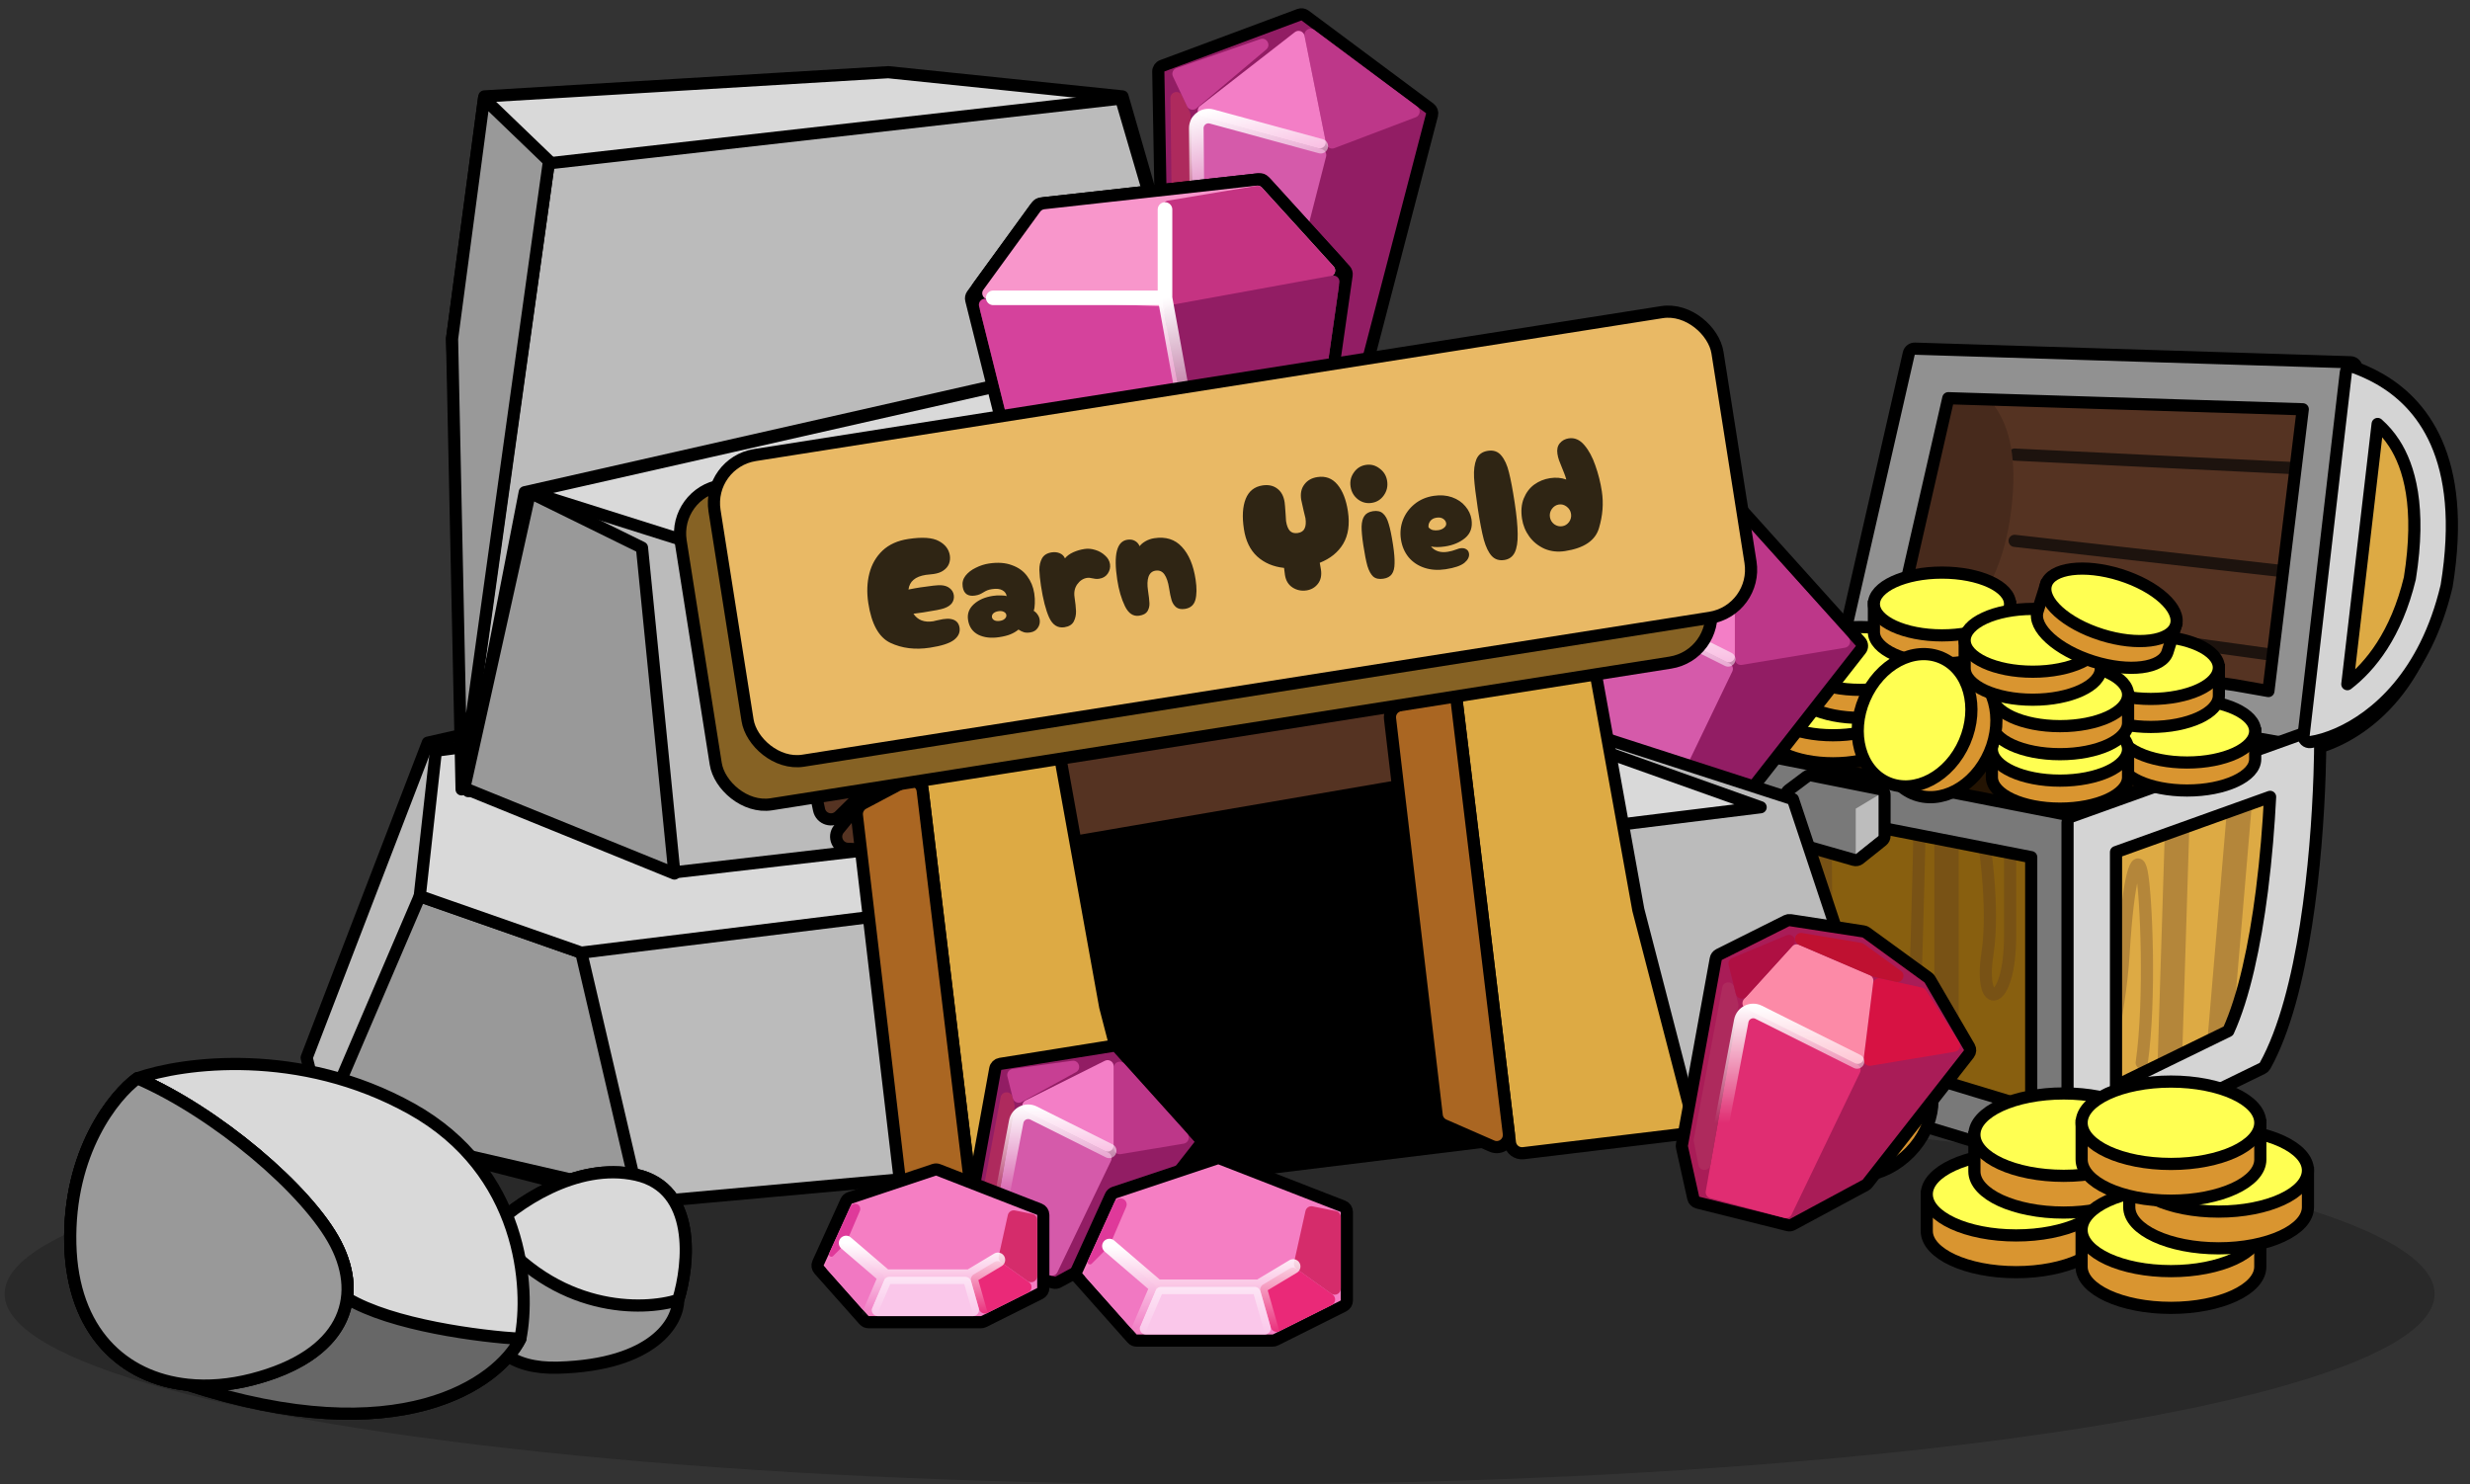 <svg width="203" height="122" viewBox="0 0 203 122" fill="none" xmlns="http://www.w3.org/2000/svg">
  <rect x="0" y="0" width="203" height="122" fill="#333333" stroke="none"/>
  <ellipse cx="99.856" cy="15.653" rx="99.856" ry="15.653" transform="matrix(-1 0 0 1 200.09 90.688)" fill="black" fill-opacity="0.2"/>
  <path d="M137.969 84.735C136.477 83.541 135.358 67.824 134.985 60.114L169.678 67.202V94.061C159.73 91.45 139.461 85.929 137.969 84.735Z" stroke="black"/>
  <path d="M134.551 61.422C134.764 65.448 135.141 71.01 135.642 75.71C135.893 78.059 136.175 80.203 136.486 81.836C136.64 82.651 136.805 83.352 136.98 83.892C137.067 84.161 137.161 84.403 137.263 84.602C137.36 84.793 137.486 84.989 137.657 85.126C137.797 85.238 138.002 85.346 138.224 85.449C138.457 85.557 138.748 85.677 139.089 85.806C139.77 86.066 140.668 86.374 141.731 86.718C143.857 87.405 146.66 88.241 149.736 89.124C155.89 90.892 163.151 92.856 168.302 94.216C169.257 94.468 170.178 93.744 170.178 92.765V68.018C170.178 67.306 169.676 66.692 168.978 66.549L136.346 59.882C135.391 59.687 134.498 60.439 134.551 61.422Z" fill="#885F0F" stroke="black" stroke-linejoin="round"/>
  <path opacity="0.3" d="M139.834 62.727C139.959 68.323 140.506 80.783 141.7 85.856" stroke="#553322" stroke-linecap="round"/>
  <path opacity="0.3" d="M149.534 64.219C149.534 67.576 149.534 86.601 150.28 88.467" stroke="#553322" stroke-width="2" stroke-linecap="round"/>
  <path opacity="0.3" d="M153.264 77.274C153.264 78.927 153.264 88.294 154.01 89.213" stroke="#553322" stroke-linecap="round"/>
  <path opacity="0.3" d="M157.74 68.694C157.74 70.347 157.367 82.871 157.367 82.871" stroke="#553322" stroke-linecap="round"/>
  <path opacity="0.3" d="M137.224 63.474C137.224 65.127 138.716 79.888 138.716 79.888" stroke="#553322" stroke-linecap="round"/>
  <path opacity="0.3" d="M141.699 69.068C141.699 70.721 142.818 83.245 142.818 83.245" stroke="#553322" stroke-linecap="round"/>
  <path opacity="0.3" d="M159.979 66.085C159.979 66.458 159.979 90.706 159.979 90.706" stroke="#553322" stroke-width="2" stroke-linecap="round"/>
  <path d="M157.41 31.923C156.429 36.783 153.525 48.582 152.313 53.466C152.025 54.625 152.81 55.776 153.994 55.932L186.36 60.226C187.45 60.37 188.453 59.608 188.604 58.519L192.127 33.22C192.291 32.043 191.398 30.983 190.211 30.945L159.805 29.964C158.676 29.928 157.634 30.816 157.41 31.923Z" fill="#553322" stroke="black"/>
  <path d="M165.575 37.36L188.704 38.48" stroke="#1D130E" stroke-linecap="round"/>
  <path d="M162.217 50.418L186.465 53.775" stroke="#1D130E" stroke-linecap="round"/>
  <path d="M165.575 44.45L188.703 47.062" stroke="#1D130E" stroke-linecap="round"/>
  <path d="M134.612 59.743L151.772 55.64L188.704 60.489L170.051 66.831L134.612 59.743Z" fill="#595959" stroke="black"/>
  <path d="M134.612 60.117L151.772 56.014L188.704 60.863L170.051 67.205L134.612 60.117Z" fill="#241403" stroke="black"/>
  <path d="M185.799 86.067C188.667 79.973 189.822 70.115 189.625 62.521C189.599 61.521 188.619 60.855 187.684 61.154L170.968 66.503C170.346 66.702 169.925 67.28 169.925 67.932V92.502C169.925 93.59 171.049 94.326 172.046 93.857C173.845 93.01 177.067 91.467 179.925 89.959C181.353 89.206 182.698 88.457 183.731 87.806C184.247 87.481 184.694 87.175 185.038 86.899C185.36 86.642 185.663 86.357 185.799 86.067Z" fill="#DDAA44" stroke="black" stroke-linejoin="round"/>
  <path d="M191.43 32.521L188.331 60.069C188.234 60.929 188.93 61.804 189.916 61.591C193.18 60.885 199.274 57.442 200.761 47.508C201.505 42.542 200.465 38.878 198.819 36.263C197.179 33.658 194.959 32.126 193.381 31.376C192.462 30.939 191.532 31.617 191.43 32.521Z" fill="#DDAA44" stroke="black" stroke-linejoin="round"/>
  <path d="M157.642 32.348L153.073 52.45C152.789 53.702 153.746 54.875 154.999 54.596C158.518 53.813 163.922 51.127 165.202 42.583C166.494 33.952 162.944 31.729 160.166 30.832C159.069 30.478 157.898 31.223 157.642 32.348Z" fill="#472A1C"/>
  <path opacity="0.3" d="M179.003 65.711L178.257 89.586" stroke="#553322" stroke-width="2" stroke-linecap="round"/>
  <path opacity="0.3" d="M184.227 64.22L182.361 86.229" stroke="#553322" stroke-width="2" stroke-linecap="round"/>
  <path opacity="0.3" d="M171.916 92.198C172.662 89.711 174.229 83.469 174.527 78.396C174.9 72.054 175.646 69.816 176.019 71.681C176.393 73.546 176.766 82.126 176.019 87.349" stroke="#553322" stroke-linecap="round"/>
  <path opacity="0.3" d="M162.592 66.457C163.089 68.82 163.935 74.515 163.338 78.395C162.592 83.245 165.203 82.872 165.203 76.903C165.203 72.128 165.203 68.944 165.203 67.949" stroke="#553322" stroke-linecap="round"/>
  <path d="M134.333 60C134.187 59.971 134.035 60.009 133.92 60.104C133.804 60.199 133.737 60.341 133.737 60.49C133.737 61.375 133.767 62.419 133.82 63.57C134.129 70.269 135.236 80.768 135.982 85.561C136.011 85.751 136.147 85.907 136.331 85.963L164.682 94.543C164.708 94.551 164.734 94.556 164.761 94.56L170.356 95.306C170.499 95.325 170.643 95.281 170.752 95.186C170.86 95.091 170.923 94.954 170.923 94.81V67.578C170.923 67.339 170.753 67.133 170.519 67.087L134.333 60ZM139.61 82.792C138.966 77.96 138.191 70.323 137.871 64.752L166.938 70.446V90.831L165.567 90.648L139.61 82.792Z" fill="#797979" stroke="black" stroke-linecap="round" stroke-linejoin="round"/>
  <path d="M189.36 61.355C189.495 61.378 189.634 61.346 189.744 61.264C189.855 61.182 189.926 61.059 189.943 60.923L193.674 30.333C193.691 30.194 193.649 30.053 193.557 29.947C193.466 29.84 193.334 29.777 193.193 29.773L157.381 28.654C157.142 28.646 156.931 28.809 156.878 29.042L150.909 55.155C150.878 55.291 150.905 55.435 150.985 55.55C151.064 55.665 151.188 55.742 151.327 55.761L183.027 60.237L189.36 61.355ZM183.592 56.293L155.638 52.346L160.123 32.726L189.257 33.636L186.433 56.792L183.71 56.312C183.671 56.305 183.632 56.298 183.592 56.293Z" fill="#919191" stroke="black" stroke-linecap="round" stroke-linejoin="round"/>
  <path d="M170.254 67.107C170.055 67.179 169.923 67.367 169.923 67.578V94.81C169.923 94.983 170.012 95.143 170.158 95.234C170.304 95.326 170.487 95.335 170.642 95.26L185.937 87.799C186.029 87.754 186.105 87.682 186.155 87.592C187.785 84.659 188.841 80.385 189.522 76.028C190.205 71.656 190.519 67.145 190.636 63.698C190.677 62.48 190.694 61.393 190.694 60.49C190.694 60.328 190.615 60.175 190.482 60.081C190.349 59.988 190.179 59.965 190.025 60.02L170.254 67.107ZM186.571 65.49C186.451 67.833 186.241 70.507 185.898 73.2C185.321 77.738 184.411 81.936 183.136 84.732L173.907 89.234V70.03L186.571 65.49Z" fill="#D4D4D4" stroke="black" stroke-linecap="round" stroke-linejoin="round"/>
  <path d="M189.324 60.433C189.306 60.587 189.361 60.741 189.472 60.85C189.584 60.958 189.739 61.008 189.893 60.986C190.505 60.896 191.306 60.675 192.202 60.274C195.208 58.93 199.329 55.544 201.076 48.172C201.079 48.16 201.081 48.148 201.083 48.137C201.946 42.839 201.426 39.071 200.24 36.372C199.052 33.668 197.215 32.085 195.535 31.127C194.789 30.702 194.075 30.4 193.466 30.178C193.322 30.125 193.163 30.142 193.032 30.222C192.902 30.302 192.816 30.438 192.798 30.59L189.324 60.433ZM196.779 36.444C197.999 38.336 198.998 41.646 198.056 47.53C196.944 52.138 194.819 54.769 192.919 56.228L195.409 34.844C195.899 35.278 196.366 35.803 196.779 36.444Z" fill="#D4D4D4" stroke="black" stroke-linecap="round" stroke-linejoin="round"/>
  <path d="M154.882 65.34C154.882 65.102 154.714 64.896 154.48 64.85L148.884 63.73C148.745 63.703 148.6 63.735 148.486 63.821L146.994 64.94C146.868 65.034 146.794 65.183 146.794 65.34V68.698C146.794 68.921 146.942 69.117 147.157 69.178L152.379 70.671C152.535 70.715 152.703 70.681 152.829 70.58L154.695 69.088C154.813 68.993 154.882 68.849 154.882 68.698V65.34Z" fill="#797979" stroke="black" stroke-linecap="round" stroke-linejoin="round"/>
  <path d="M154.382 65.34L152.517 66.459V70.19L154.382 68.697V65.34Z" fill="#BDBDBD"/>
  <path d="M179.75 64.968C176.659 64.968 174.154 63.812 174.154 62.388C174.154 61.685 174.154 60.118 174.154 60.118C175.169 59.64 178.184 59.808 179.75 59.808C181.315 59.808 184.33 59.64 185.346 60.118C185.346 60.118 185.346 61.685 185.346 62.388C185.346 63.812 182.84 64.968 179.75 64.968Z" fill="#D99530" stroke="black" stroke-linecap="round"/>
  <ellipse cx="179.748" cy="60.086" rx="2.58" ry="5.596" transform="rotate(90 179.748 60.086)" fill="#FFFF52" stroke="black" stroke-linecap="round"/>
  <path d="M176.766 59.744C173.675 59.744 171.17 58.589 171.17 57.164C171.17 56.461 171.17 54.894 171.17 54.894C172.186 54.416 175.2 54.584 176.766 54.584C178.331 54.584 181.346 54.416 182.362 54.894C182.362 54.894 182.362 56.461 182.362 57.164C182.362 58.589 179.856 59.744 176.766 59.744Z" fill="#D99530" stroke="black" stroke-linecap="round"/>
  <ellipse cx="176.764" cy="54.862" rx="2.58" ry="5.596" transform="rotate(90 176.764 54.862)" fill="#FFFF52" stroke="black" stroke-linecap="round"/>
  <path d="M169.302 66.457C166.212 66.457 163.706 65.302 163.706 63.877C163.706 63.174 163.706 61.607 163.706 61.607C164.722 61.129 167.737 61.297 169.302 61.297C170.868 61.297 173.883 61.129 174.898 61.607C174.898 61.607 174.898 63.174 174.898 63.877C174.898 65.302 172.393 66.457 169.302 66.457Z" fill="#D99530" stroke="black" stroke-linecap="round"/>
  <ellipse cx="169.301" cy="61.576" rx="2.58" ry="5.596" transform="rotate(90 169.301 61.576)" fill="#FFFF52" stroke="black" stroke-linecap="round"/>
  <path d="M165.697 104.553C161.642 104.553 158.354 103.037 158.354 101.168C158.354 100.245 158.354 98.189 158.354 98.189C159.687 97.562 163.643 97.783 165.697 97.783C167.751 97.783 171.707 97.562 173.039 98.189C173.039 98.189 173.04 100.245 173.04 101.168C173.04 103.037 169.752 104.553 165.697 104.553Z" fill="#D99530" stroke="black" stroke-linecap="round"/>
  <ellipse cx="165.697" cy="98.149" rx="3.385" ry="7.343" transform="rotate(90 165.697 98.149)" fill="#FFFF52" stroke="black" stroke-linecap="round"/>
  <path d="M150.65 62.73C147.56 62.73 145.054 61.575 145.054 60.15C145.054 59.447 145.054 57.88 145.054 57.88C146.07 57.403 149.085 57.571 150.65 57.571C152.216 57.571 155.23 57.403 156.246 57.88C156.246 57.88 156.246 59.447 156.246 60.15C156.246 61.575 153.741 62.73 150.65 62.73Z" fill="#D99530" stroke="black" stroke-linecap="round"/>
  <ellipse cx="150.651" cy="57.847" rx="2.58" ry="5.596" transform="rotate(90 150.651 57.847)" fill="#FFFF52" stroke="black" stroke-linecap="round"/>
  <path d="M169.304 61.982C166.213 61.982 163.708 60.827 163.708 59.402C163.708 58.699 163.708 57.132 163.708 57.132C164.724 56.655 167.738 56.822 169.304 56.822C170.869 56.822 173.884 56.655 174.9 57.132C174.9 57.132 174.9 58.699 174.9 59.402C174.9 60.827 172.394 61.982 169.304 61.982Z" fill="#D99530" stroke="black" stroke-linecap="round"/>
  <ellipse cx="169.304" cy="57.099" rx="2.58" ry="5.596" transform="rotate(90 169.304 57.099)" fill="#FFFF52" stroke="black" stroke-linecap="round"/>
  <path d="M169.611 99.654C165.556 99.654 162.268 98.139 162.268 96.269C162.268 95.347 162.268 93.291 162.268 93.291C163.601 92.664 167.557 92.884 169.611 92.884C171.665 92.884 175.621 92.664 176.953 93.291C176.953 93.291 176.954 95.347 176.954 96.269C176.954 98.139 173.666 99.654 169.611 99.654Z" fill="#D99530" stroke="black" stroke-linecap="round"/>
  <ellipse cx="169.611" cy="93.25" rx="3.385" ry="7.343" transform="rotate(90 169.611 93.25)" fill="#FFFF52" stroke="black" stroke-linecap="round"/>
  <path d="M152.887 58.998C149.797 58.998 147.291 57.843 147.291 56.418C147.291 55.715 147.291 54.148 147.291 54.148C148.307 53.67 151.322 53.838 152.887 53.838C154.453 53.838 157.468 53.67 158.483 54.148C158.483 54.148 158.483 55.715 158.483 56.418C158.483 57.843 155.978 58.998 152.887 58.998Z" fill="#D99530" stroke="black" stroke-linecap="round"/>
  <ellipse cx="152.888" cy="54.115" rx="2.58" ry="5.596" transform="rotate(90 152.888 54.115)" fill="#FFFF52" stroke="black" stroke-linecap="round"/>
  <path d="M159.606 54.523C156.516 54.523 154.01 53.368 154.01 51.943C154.01 51.24 154.01 49.673 154.01 49.673C155.026 49.196 158.041 49.364 159.606 49.364C161.172 49.364 164.186 49.196 165.202 49.673C165.202 49.673 165.202 51.24 165.202 51.943C165.202 53.368 162.697 54.523 159.606 54.523Z" fill="#D99530" stroke="black" stroke-linecap="round"/>
  <ellipse cx="159.604" cy="49.639" rx="2.58" ry="5.596" transform="rotate(90 159.604 49.639)" fill="#FFFF52" stroke="black" stroke-linecap="round"/>
  <ellipse cx="159.407" cy="60.08" rx="4.477" ry="5.596" transform="rotate(23.315 159.407 60.08)" fill="#D99530" stroke="black" stroke-linecap="round"/>
  <ellipse cx="157.352" cy="59.194" rx="4.477" ry="5.596" transform="rotate(23.315 157.352 59.194)" fill="#FFFF52" stroke="black" stroke-linecap="round"/>
  <path d="M167.065 57.505C163.974 57.505 161.469 56.35 161.469 54.925C161.469 54.222 161.469 52.655 161.469 52.655C162.484 52.177 165.499 52.345 167.065 52.345C168.63 52.345 171.645 52.177 172.661 52.655C172.661 52.655 172.661 54.222 172.661 54.925C172.661 56.35 170.155 57.505 167.065 57.505Z" fill="#D99530" stroke="black" stroke-linecap="round"/>
  <ellipse cx="167.064" cy="52.624" rx="2.58" ry="5.596" transform="rotate(90 167.064 52.624)" fill="#FFFF52" stroke="black" stroke-linecap="round"/>
  <path d="M172.03 54.366C169.082 53.44 167.038 51.587 167.465 50.227C167.675 49.557 168.145 48.062 168.145 48.062C169.257 47.911 172.083 48.974 173.577 49.444C175.07 49.913 177.997 50.656 178.822 51.417C178.822 51.417 178.353 52.911 178.142 53.582C177.715 54.941 174.978 55.292 172.03 54.366Z" fill="#D99530" stroke="black" stroke-linecap="round"/>
  <ellipse cx="173.494" cy="49.708" rx="2.58" ry="5.596" transform="rotate(107.442 173.494 49.708)" fill="#FFFF52" stroke="black" stroke-linecap="round"/>
  <path d="M178.422 107.487C174.367 107.487 171.079 105.972 171.079 104.102C171.079 103.18 171.079 101.124 171.079 101.124C172.412 100.497 176.368 100.717 178.422 100.717C180.476 100.717 184.432 100.497 185.765 101.124C185.765 101.124 185.765 103.18 185.765 104.102C185.765 105.972 182.477 107.487 178.422 107.487Z" fill="#D99530" stroke="black" stroke-linecap="round"/>
  <ellipse cx="178.422" cy="101.083" rx="3.385" ry="7.343" transform="rotate(90 178.422 101.083)" fill="#FFFF52" stroke="black" stroke-linecap="round"/>
  <path d="M182.339 102.593C178.284 102.593 174.996 101.077 174.996 99.208C174.996 98.285 174.996 96.229 174.996 96.229C176.329 95.603 180.285 95.823 182.339 95.823C184.393 95.823 188.349 95.602 189.682 96.229C189.682 96.229 189.682 98.285 189.682 99.208C189.682 101.077 186.394 102.593 182.339 102.593Z" fill="#D99530" stroke="black" stroke-linecap="round"/>
  <ellipse cx="182.339" cy="96.189" rx="3.385" ry="7.343" transform="rotate(90 182.339 96.189)" fill="#FFFF52" stroke="black" stroke-linecap="round"/>
  <path d="M178.425 98.677C174.37 98.677 171.082 97.161 171.082 95.292C171.082 94.369 171.082 92.313 171.082 92.313C172.415 91.686 176.371 91.907 178.425 91.907C180.479 91.907 184.435 91.686 185.767 92.313C185.767 92.313 185.768 94.369 185.768 95.292C185.768 97.161 182.48 98.677 178.425 98.677Z" fill="#D99530" stroke="black" stroke-linecap="round"/>
  <ellipse cx="178.423" cy="92.274" rx="3.385" ry="7.343" transform="rotate(90 178.423 92.274)" fill="#FFFF52" stroke="black" stroke-linecap="round"/>
  <ellipse cx="153.769" cy="91.568" rx="4.477" ry="5.596" transform="rotate(44.289 153.769 91.568)" fill="#D99530" stroke="black" stroke-linecap="round"/>
  <ellipse cx="152.168" cy="90.005" rx="4.477" ry="5.596" transform="rotate(44.289 152.168 90.005)" fill="#FFFF52" stroke="black" stroke-linecap="round"/>
  <path d="M142.977 66.104C142.934 66.159 142.881 66.204 142.82 66.236L135.634 70.106C135.525 70.165 135.397 70.181 135.276 70.15L126.432 67.939C126.248 67.893 126.106 67.748 126.065 67.563L124.959 62.588C124.945 62.523 124.944 62.456 124.956 62.39L128.272 44.149C128.31 43.94 128.476 43.778 128.685 43.745L142.504 41.534C142.672 41.507 142.841 41.567 142.955 41.693L152.904 52.748C153.067 52.928 153.076 53.2 152.926 53.391L142.977 66.104Z" fill="#921D64" stroke="black" stroke-linejoin="round"/>
  <path d="M142.371 55.184L135.579 69.292C135.474 69.508 135.231 69.62 134.999 69.558L127.551 67.572C127.3 67.505 127.142 67.258 127.187 67.002L130.308 49.32C130.366 48.991 130.725 48.81 131.024 48.96L142.144 54.52C142.389 54.642 142.49 54.938 142.371 55.184Z" fill="#D55AAA"/>
  <path d="M128.895 46.487L126.018 61.831C126.006 61.894 126.007 61.959 126.019 62.022L126.585 64.849C126.693 65.391 127.471 65.383 127.568 64.838L130.404 48.765C130.416 48.696 130.414 48.625 130.397 48.557L129.872 46.458C129.742 45.937 128.994 45.959 128.895 46.487Z" fill="#AE2A5D"/>
  <path d="M142.583 54.151V43.33C142.583 42.872 143.148 42.655 143.455 42.996L151.923 52.405C152.187 52.698 152.023 53.167 151.633 53.232L143.165 54.644C142.86 54.695 142.583 54.459 142.583 54.151Z" fill="#BD3789"/>
  <path d="M142.583 53.932V43.389C142.583 43.017 142.192 42.776 141.859 42.942L131.317 48.213C130.948 48.398 130.948 48.923 131.317 49.108L141.859 54.379C142.192 54.545 142.583 54.303 142.583 53.932Z" fill="#F37EC6"/>
  <path d="M129.87 44.164L138.81 42.945C139.36 42.87 139.605 43.611 139.119 43.878L130.991 48.349C130.704 48.507 130.344 48.35 130.265 48.032L129.452 44.781C129.38 44.492 129.575 44.204 129.87 44.164Z" fill="#C73F93"/>
  <path d="M142.03 54.188L132.157 49.251C131.564 48.955 130.852 49.307 130.728 49.959L128.764 60.268" stroke="url(#paint0_linear_30273_23080)" stroke-width="1.2" stroke-linecap="round" stroke-linejoin="round"/>
  <path d="M110.789 35.894C110.746 36.058 110.624 36.189 110.463 36.242C110.303 36.296 110.127 36.265 109.994 36.16L97.443 26.194C97.379 26.144 97.329 26.079 97.296 26.005L95.525 22.002C95.498 21.941 95.484 21.875 95.483 21.808L95.196 5.884C95.192 5.672 95.323 5.481 95.522 5.407L106.788 1.211C106.947 1.152 107.125 1.178 107.261 1.279L117.508 8.91C117.671 9.032 117.744 9.241 117.693 9.438L110.789 35.894Z" fill="#921D64" stroke="black" stroke-linejoin="round"/>
  <path d="M108.987 12.865L105.679 25.771C105.62 26.003 105.403 26.161 105.164 26.146L98.678 25.738C98.419 25.722 98.215 25.51 98.209 25.25L97.856 9.99C97.848 9.656 98.164 9.408 98.487 9.496L108.634 12.258C108.897 12.33 109.055 12.6 108.987 12.865Z" fill="#D55AAA"/>
  <path d="M96.19 8.07L96.354 21.144C96.354 21.208 96.367 21.271 96.392 21.33L97.196 23.258C97.409 23.768 98.171 23.607 98.158 23.054L97.842 9.427C97.84 9.357 97.824 9.287 97.794 9.224L97.142 7.85C96.912 7.365 96.183 7.533 96.19 8.07Z" fill="#AE2A5D"/>
  <path d="M108.993 11.809L107.218 2.958C107.128 2.508 107.64 2.184 108.007 2.458L116.478 8.767C116.794 9.003 116.725 9.495 116.356 9.635L109.66 12.178C109.372 12.288 109.053 12.112 108.993 11.809Z" fill="#BD3789"/>
  <path d="M108.949 11.596L107.214 2.94C107.141 2.575 106.71 2.415 106.417 2.643L98.628 8.707C98.303 8.96 98.407 9.475 98.804 9.584L108.328 12.177C108.686 12.274 109.022 11.96 108.949 11.596Z" fill="#F37EC6"/>
  <path d="M96.689 5.599L103.58 3.213C104.104 3.031 104.49 3.71 104.066 4.068L98.335 8.901C98.085 9.113 97.702 9.03 97.561 8.734L96.401 6.286C96.273 6.017 96.407 5.697 96.689 5.599Z" fill="#C73F93"/>
  <path d="M108.55 12.016L99.581 9.574C98.941 9.4 98.312 9.886 98.318 10.549L98.403 19.377" stroke="url(#paint1_linear_30273_23080)" stroke-width="1.2" stroke-linecap="round" stroke-linejoin="round"/>
  <path d="M84.951 49.749L104.204 51.741L147.355 65.682L155.321 89.581L52.422 98.875L26.531 92.237L25.203 86.926L35.161 61.035L84.951 49.749Z" fill="#BBBBBB" stroke="black" stroke-linecap="round" stroke-linejoin="round"/>
  <path d="M85.115 49.768L101.074 51.419C102.044 51.519 102.311 52.807 101.461 53.285L93.738 57.63C93.635 57.688 93.522 57.727 93.405 57.746L48.008 64.983C47.855 65.007 47.698 64.996 47.55 64.949L38.684 62.149C37.711 61.842 37.769 60.446 38.764 60.22L84.791 49.787C84.897 49.763 85.007 49.757 85.115 49.768Z" fill="#838E97"/>
  <path d="M26.53 92.236L52.421 98.21L47.774 78.294L34.496 73.647L26.53 92.236Z" fill="#999999" stroke="black" stroke-linecap="round" stroke-linejoin="round"/>
  <path d="M34.498 73.647L35.825 61.697L105.532 52.403L144.7 66.344L47.775 78.294L34.498 73.647Z" fill="#D9D9D9" stroke="black" stroke-linecap="round" stroke-linejoin="round"/>
  <path d="M73.002 5.933L92.254 7.924L102.212 42.445L38.481 65.017L37.153 27.84L39.808 7.924L73.002 5.933Z" fill="#D9D9D9" stroke="black" stroke-linecap="round" stroke-linejoin="round"/>
  <path d="M45.095 13.424L92.133 8.099L102.211 42.447L37.936 64.428L45.095 13.424Z" fill="#BBBBBB" stroke="black" stroke-linecap="round" stroke-linejoin="round"/>
  <path d="M37.153 27.842L37.937 64.875L45.12 13.237L39.777 8.098L37.153 27.842Z" fill="#999999" stroke="black" stroke-linecap="round" stroke-linejoin="round"/>
  <path d="M92.917 29.168L112.169 31.16L118.808 64.353L55.741 71.656L38.48 64.353L43.127 40.454L92.917 29.168Z" fill="#BBBBBB" stroke="black" stroke-linecap="round" stroke-linejoin="round"/>
  <path d="M93.345 29.148L112.597 31.139L101.975 37.114L56.169 44.416L43.555 40.433L93.345 29.148Z" fill="#D9D9D9" stroke="black" stroke-linecap="round" stroke-linejoin="round"/>
  <path d="M38.157 64.774L55.429 71.791L52.762 45.007L43.554 40.484L38.157 64.774Z" fill="#999999" stroke="black" stroke-linecap="round" stroke-linejoin="round"/>
  <path d="M118.144 63.028L85.615 67.011L90.262 98.213L122.792 94.23L118.144 63.028Z" fill="black"/>
  <path d="M64.726 49.222L68.37 48.583C68.885 48.493 69.383 48.815 69.512 49.323L72.861 62.543C72.948 62.887 72.846 63.251 72.594 63.5L68.995 67.052C68.431 67.608 67.476 67.32 67.314 66.546L63.92 50.413C63.804 49.86 64.169 49.32 64.726 49.222Z" fill="#553322" stroke="black" stroke-linejoin="round"/>
  <path d="M74.016 62.294L118.908 53.316C119.537 53.19 120.12 53.68 120.104 54.321L119.89 62.941C119.878 63.418 119.53 63.82 119.059 63.901L81.739 70.312C81.667 70.325 81.594 70.329 81.522 70.326L69.674 69.761C68.853 69.722 68.427 68.765 68.948 68.129L73.438 62.642C73.584 62.462 73.789 62.34 74.016 62.294Z" fill="#553322" stroke="black" stroke-linejoin="round"/>
  <path d="M90.831 82.737L87.211 62.666C87.115 62.13 86.607 61.769 86.069 61.856L76.606 63.377C76.076 63.462 75.707 63.951 75.772 64.484L80.279 101.867C80.345 102.415 80.843 102.806 81.391 102.74L94.438 101.167C95.038 101.095 95.438 100.51 95.286 99.924L90.831 82.737Z" fill="#DDAA44" stroke="black" stroke-linejoin="round"/>
  <path d="M134.647 74.772L131.027 54.7C130.931 54.164 130.422 53.804 129.885 53.89L120.422 55.411C119.892 55.496 119.523 55.985 119.588 56.518L124.095 93.901C124.161 94.45 124.659 94.841 125.207 94.775L138.253 93.202C138.854 93.129 139.254 92.544 139.102 91.958L134.647 74.772Z" fill="#DDAA44" stroke="black" stroke-linejoin="round"/>
  <path d="M74.263 99.634L70.427 67.026C70.378 66.616 70.587 66.219 70.951 66.025L74.371 64.211C74.991 63.882 75.748 64.278 75.832 64.975L80.191 101.122C80.283 101.89 79.506 102.468 78.797 102.158L74.855 100.433C74.53 100.291 74.304 99.987 74.263 99.634Z" fill="#AA6622" stroke="black" stroke-linejoin="round"/>
  <path d="M118.078 91.668L114.241 59.06C114.193 58.65 114.402 58.253 114.766 58.06L118.186 56.245C118.806 55.916 119.563 56.312 119.647 57.009L124.005 93.156C124.098 93.924 123.321 94.502 122.612 94.192L118.67 92.467C118.345 92.325 118.119 92.021 118.078 91.668Z" fill="#AA6622" stroke="black" stroke-linejoin="round"/>
  <path d="M69.864 48.554L128.948 39.276C129.478 39.193 129.979 39.542 130.084 40.069L131.732 48.352C131.775 48.569 131.745 48.794 131.647 48.992L131.291 49.707C131.046 50.2 131.245 50.798 131.738 51.046L132.199 51.278C132.537 51.447 132.75 51.793 132.75 52.171V52.613C132.75 53.105 132.393 53.523 131.908 53.601L73.791 62.872C73.253 62.958 72.746 62.598 72.649 62.062L70.994 52.911C70.953 52.685 71.094 52.467 71.316 52.411C71.813 52.286 71.722 51.554 71.21 51.554H69.647C69.3 51.554 69.019 51.273 69.019 50.926V49.542C69.019 49.05 69.377 48.63 69.864 48.554Z" fill="#DDAA44" stroke="black" stroke-linecap="round" stroke-linejoin="round"/>
  <path d="M73.666 51.742L100.884 47.759" stroke="black" stroke-linecap="round" stroke-linejoin="round"/>
  <path d="M128.767 50.415L115.49 52.407" stroke="black" stroke-linecap="round" stroke-linejoin="round"/>
  <path d="M161.852 86.056C161.955 86.233 161.94 86.455 161.814 86.617L153.477 97.27C153.434 97.324 153.381 97.369 153.32 97.402L147.299 100.644C147.189 100.703 147.061 100.719 146.94 100.689L139.529 98.836C139.345 98.79 139.203 98.645 139.162 98.46L138.236 94.291C138.221 94.226 138.22 94.159 138.232 94.093L141.011 78.808C141.039 78.653 141.139 78.52 141.28 78.45L146.838 75.671C146.93 75.625 147.035 75.608 147.138 75.624L153.159 76.55C153.238 76.562 153.313 76.593 153.377 76.64L158.472 80.346C158.528 80.386 158.575 80.438 158.61 80.498L161.852 86.056Z" fill="#A91C57" stroke="black" stroke-linejoin="round"/>
  <path d="M152.869 88.141L147.241 99.83C147.136 100.046 146.893 100.158 146.661 100.096L140.556 98.468C140.306 98.401 140.148 98.154 140.193 97.898L142.776 83.262C142.834 82.932 143.193 82.752 143.492 82.901L152.642 87.476C152.886 87.599 152.987 87.894 152.869 88.141Z" fill="#E02D72"/>
  <path d="M141.545 81.146L139.205 93.624C139.193 93.687 139.193 93.752 139.206 93.815L139.592 95.747C139.701 96.289 140.479 96.28 140.575 95.735L142.874 82.708C142.886 82.639 142.884 82.568 142.867 82.5L142.521 81.117C142.391 80.596 141.643 80.619 141.545 81.146Z" fill="#AE2A5D"/>
  <path d="M153.166 87.034L153.941 80.833C153.978 80.541 154.258 80.343 154.546 80.407L157.976 81.169C158.105 81.198 158.218 81.277 158.289 81.389L161.015 85.672C161.207 85.974 161.029 86.375 160.675 86.434L153.744 87.589C153.415 87.644 153.125 87.366 153.166 87.034Z" fill="#D71243"/>
  <path d="M153.17 86.998L153.962 80.661C153.99 80.44 153.868 80.228 153.663 80.14L147.851 77.649C147.656 77.565 147.428 77.615 147.285 77.772L143.336 82.115C143.113 82.361 143.186 82.751 143.483 82.899L152.45 87.383C152.759 87.537 153.127 87.34 153.17 86.998Z" fill="#FC8AA7"/>
  <path d="M155.831 80.691L154.055 80.296C154.025 80.289 153.995 80.279 153.967 80.267L147.828 77.636C147.644 77.558 147.525 77.374 147.525 77.174C147.525 76.865 147.802 76.626 148.107 76.677L152.967 77.487C153.043 77.5 153.116 77.53 153.179 77.576L156.234 79.798C156.673 80.117 156.361 80.808 155.831 80.691Z" fill="#BF1131"/>
  <path d="M142.363 78.732L146.845 76.864C147.168 76.73 147.524 76.967 147.524 77.318C147.524 77.44 147.479 77.558 147.397 77.648L143.521 81.911C143.252 82.207 142.763 82.084 142.666 81.696L142.07 79.314C142.01 79.074 142.135 78.827 142.363 78.732Z" fill="#AF1043"/>
  <path d="M152.621 87.234L144.539 83.193C143.946 82.896 143.234 83.249 143.109 83.9L141.504 92.329" stroke="url(#paint2_linear_30273_23080)" stroke-width="1.2" stroke-linecap="round" stroke-linejoin="round"/>
  <path d="M93.008 44.267C92.811 44.302 92.613 44.218 92.502 44.052L88.667 38.3H83.624C83.395 38.3 83.195 38.144 83.139 37.921L79.82 24.644C79.784 24.5 79.813 24.348 79.9 24.229L85.211 16.926C85.294 16.812 85.421 16.739 85.56 16.723L103.485 14.732C103.644 14.714 103.802 14.774 103.91 14.892L110.549 22.195C110.649 22.305 110.695 22.454 110.674 22.602L108.018 41.19C107.988 41.403 107.824 41.573 107.613 41.611L93.008 44.267Z" fill="#921D64" stroke="black" stroke-linejoin="round"/>
  <path d="M95.452 26.342L81.143 25.097C80.368 25.03 79.963 24.142 80.421 23.513L85.082 17.105C85.247 16.877 85.5 16.73 85.78 16.699L103.231 14.76C103.55 14.724 103.866 14.844 104.082 15.081L109.972 21.561C110.487 22.127 110.201 23.039 109.454 23.209L95.761 26.321C95.66 26.344 95.556 26.351 95.452 26.342Z" fill="#F896CB" stroke="black" stroke-linejoin="round"/>
  <path d="M95.574 16.98V25.224C95.574 25.545 95.872 25.783 96.184 25.712L109.343 22.721C109.717 22.636 109.86 22.18 109.602 21.897L103.723 15.43C103.609 15.305 103.439 15.245 103.271 15.273L95.991 16.487C95.75 16.527 95.574 16.735 95.574 16.98Z" fill="#C53382"/>
  <path d="M93.252 43.7L98.418 42.552C98.682 42.494 98.851 42.235 98.8 41.97L95.647 25.574C95.604 25.347 95.409 25.179 95.178 25.169L80.973 24.552C80.639 24.537 80.385 24.848 80.466 25.172L83.528 37.421C83.584 37.644 83.784 37.8 84.013 37.8H88.666C88.834 37.8 88.99 37.883 89.082 38.023L92.727 43.489C92.842 43.661 93.05 43.745 93.252 43.7Z" fill="#D5429C"/>
  <path d="M107.157 41.175L99.369 42.373C99.103 42.414 98.853 42.237 98.802 41.973L95.669 25.682C95.617 25.409 95.797 25.145 96.071 25.095L109.496 22.654C109.832 22.593 110.129 22.879 110.081 23.217L107.576 40.752C107.545 40.969 107.374 41.142 107.157 41.175Z" fill="#921D64"/>
  <path d="M81.632 24.477L95.747 24.477M95.747 24.477L98.892 41.783M95.747 24.477L95.747 17.22" stroke="url(#paint3_linear_30273_23080)" stroke-width="1.2" stroke-linecap="round" stroke-linejoin="round"/>
  <path d="M91.923 102.65C91.88 102.704 91.827 102.749 91.766 102.782L86.961 105.369C86.852 105.428 86.724 105.444 86.603 105.414L80.69 103.935C80.506 103.89 80.364 103.744 80.323 103.559L79.584 100.233C79.569 100.167 79.568 100.1 79.58 100.035L81.797 87.838C81.835 87.629 82.001 87.467 82.21 87.434L91.45 85.956C91.618 85.929 91.787 85.989 91.901 86.115L98.553 93.507C98.716 93.687 98.725 93.958 98.575 94.149L91.923 102.65Z" fill="#921D64" stroke="black" stroke-linejoin="round"/>
  <path d="M91.315 95.395L86.904 104.557C86.799 104.774 86.556 104.885 86.324 104.824L81.624 103.57C81.373 103.503 81.215 103.256 81.26 103L83.281 91.546C83.339 91.216 83.698 91.036 83.997 91.186L91.088 94.731C91.333 94.853 91.434 95.149 91.315 95.395Z" fill="#D55AAA"/>
  <path d="M82.237 90.178L80.459 99.661C80.447 99.724 80.448 99.789 80.46 99.852L80.659 100.848C80.768 101.39 81.546 101.381 81.642 100.836L83.379 90.991C83.392 90.922 83.389 90.851 83.372 90.783L83.214 90.149C83.084 89.629 82.336 89.651 82.237 90.178Z" fill="#AE2A5D"/>
  <path d="M91.529 94.36V87.752C91.529 87.294 92.094 87.077 92.401 87.418L97.572 93.163C97.836 93.457 97.672 93.926 97.282 93.991L92.111 94.853C91.806 94.904 91.529 94.668 91.529 94.36Z" fill="#BD3789"/>
  <path d="M91.529 94.14V87.627C91.529 87.256 91.138 87.014 90.806 87.18L84.293 90.437C83.924 90.621 83.924 91.147 84.293 91.331L90.806 94.588C91.138 94.754 91.529 94.512 91.529 94.14Z" fill="#F37EC6"/>
  <path d="M83.212 87.852L88.123 87.182C88.673 87.107 88.918 87.849 88.432 88.116L83.967 90.571C83.68 90.729 83.321 90.572 83.241 90.254L82.795 88.468C82.723 88.18 82.917 87.892 83.212 87.852Z" fill="#C73F93"/>
  <path d="M91.159 94.582L84.949 91.477C84.356 91.18 83.644 91.533 83.52 92.184L82.288 98.647" stroke="url(#paint4_linear_30273_23080)" stroke-width="1.2" stroke-linecap="round" stroke-linejoin="round"/>
  <path d="M85.427 99.383C85.619 99.458 85.746 99.643 85.746 99.849V105.855C85.746 106.044 85.639 106.218 85.469 106.302L80.849 108.612C80.78 108.647 80.703 108.665 80.626 108.665H71.386C71.243 108.665 71.107 108.604 71.012 108.497L67.316 104.339C67.185 104.191 67.153 103.98 67.235 103.8L69.545 98.718C69.602 98.592 69.71 98.495 69.842 98.451L76.772 96.141C76.882 96.104 77.002 96.107 77.111 96.149L85.427 99.383Z" fill="#F57EC3" stroke="black" stroke-linejoin="round"/>
  <path d="M84.503 106.228L81.165 107.897C80.885 108.037 80.546 107.889 80.46 107.587L79.807 105.302C79.745 105.084 79.837 104.852 80.031 104.736L81.731 103.716C81.901 103.613 82.117 103.622 82.278 103.737L84.57 105.374C84.876 105.593 84.84 106.06 84.503 106.228Z" fill="#EA2978"/>
  <path d="M72.144 108.165H79.963C80.295 108.165 80.535 107.847 80.443 107.527L79.805 105.293C79.744 105.079 79.548 104.931 79.324 104.931H73.101C72.901 104.931 72.721 105.05 72.642 105.234L71.684 107.468C71.543 107.798 71.785 108.165 72.144 108.165Z" fill="#FAC7EA"/>
  <path d="M70.862 107.576L68.003 104.359C67.827 104.161 67.836 103.86 68.023 103.673L69.21 102.486C69.395 102.301 69.691 102.289 69.889 102.46L72.493 104.691C72.659 104.833 72.713 105.067 72.627 105.268L71.696 107.44C71.551 107.777 71.106 107.849 70.862 107.576Z" fill="#F178C2"/>
  <path d="M69.886 99.175L68.147 103.003C68.055 103.205 68.313 103.384 68.47 103.227L69.47 102.227C69.515 102.182 69.551 102.129 69.576 102.07L70.669 99.521C70.79 99.239 70.583 98.925 70.276 98.925C70.108 98.925 69.956 99.023 69.886 99.175Z" fill="#DF399A"/>
  <path d="M85.246 104.882V100.258C85.246 100.019 85.077 99.814 84.844 99.767L83.416 99.482C83.149 99.428 82.888 99.598 82.829 99.864L82.084 103.221C82.04 103.416 82.118 103.619 82.281 103.736L84.455 105.289C84.786 105.525 85.246 105.289 85.246 104.882Z" fill="#D52C6B"/>
  <path d="M82.012 103.542L79.702 104.928M79.702 104.928H72.772M79.702 104.928L80.626 108.162M72.772 104.928L69.538 102.156M72.772 104.928L71.386 108.162" stroke="url(#paint5_linear_30273_23080)" stroke-width="1.2" stroke-linecap="round" stroke-linejoin="round"/>
  <path d="M110.376 99.142C110.568 99.217 110.695 99.402 110.695 99.608V106.878C110.695 107.068 110.588 107.241 110.418 107.326L104.826 110.122C104.757 110.157 104.68 110.175 104.602 110.175H93.417C93.275 110.175 93.138 110.114 93.044 110.007L88.57 104.974C88.438 104.826 88.406 104.614 88.488 104.434L91.284 98.283C91.342 98.156 91.45 98.059 91.582 98.015L99.97 95.219C100.081 95.182 100.201 95.185 100.31 95.227L110.376 99.142Z" fill="#F57EC3" stroke="black" stroke-linejoin="round"/>
  <path d="M109.454 107.251L105.143 109.406C104.863 109.546 104.525 109.397 104.439 109.096L103.591 106.13C103.529 105.912 103.621 105.68 103.815 105.563L106.001 104.252C106.172 104.149 106.387 104.158 106.549 104.274L109.521 106.397C109.828 106.616 109.791 107.082 109.454 107.251Z" fill="#EA2978"/>
  <path d="M94.176 109.674H103.94C104.272 109.674 104.512 109.356 104.42 109.036L103.588 106.121C103.526 105.907 103.33 105.759 103.107 105.759H95.425C95.225 105.759 95.044 105.878 94.965 106.062L93.716 108.977C93.575 109.307 93.817 109.674 94.176 109.674Z" fill="#FAC7EA"/>
  <path d="M92.894 109.086L89.256 104.994C89.08 104.796 89.089 104.495 89.276 104.308L90.853 102.732C91.037 102.547 91.333 102.536 91.531 102.706L94.816 105.521C94.982 105.663 95.036 105.896 94.95 106.097L93.727 108.951C93.583 109.288 93.137 109.36 92.894 109.086Z" fill="#F178C2"/>
  <path d="M91.605 98.782L89.399 103.637C89.306 103.84 89.565 104.019 89.722 103.861L91.111 102.472C91.156 102.427 91.192 102.374 91.217 102.315L92.558 99.186C92.7 98.856 92.458 98.489 92.099 98.489H92.06C91.864 98.489 91.686 98.604 91.605 98.782Z" fill="#DF399A"/>
  <path d="M110.194 105.907V100.018C110.194 99.78 110.026 99.574 109.792 99.528L107.878 99.145C107.611 99.091 107.351 99.261 107.292 99.527L106.351 103.759C106.308 103.955 106.386 104.158 106.549 104.274L109.404 106.314C109.735 106.55 110.194 106.313 110.194 105.907Z" fill="#D52C6B"/>
  <path d="M106.28 104.084L103.484 105.762M103.484 105.762H95.095M103.484 105.762L104.603 109.676M95.095 105.762L91.18 102.406M95.095 105.762L93.418 109.676" stroke="url(#paint6_linear_30273_23080)" stroke-width="1.2" stroke-linecap="round" stroke-linejoin="round"/>
  <path d="M52.293 96.552C57.255 97.664 56.658 103.875 55.739 106.841C55.739 108.602 53.763 112.18 45.861 112.403C37.958 112.625 38.892 104.894 40.347 101.001C42.262 99.055 47.331 95.44 52.293 96.552Z" fill="#999999" stroke="black" stroke-linecap="round" stroke-linejoin="round"/>
  <path d="M52.293 96.552C57.255 97.664 56.658 103.875 55.739 106.841C52.829 107.768 45.677 107.898 40.347 101.001C42.262 99.055 47.331 95.44 52.293 96.552Z" fill="#D9D9D9" stroke="black" stroke-linecap="round" stroke-linejoin="round"/>
  <path d="M42.765 110.031C43.607 105.86 42.994 96.238 33.805 91.121C24.616 86.005 14.968 87.321 11.293 88.619C9.378 90.009 5.595 94.681 5.779 102.245C5.954 109.434 10.112 113.246 15.428 113.806C32.886 119.495 40.927 113.66 42.765 110.031Z" fill="#D9D9D9"/>
  <path d="M11.293 88.619C14.968 87.321 24.616 86.005 33.805 91.121C42.994 96.238 43.607 105.86 42.765 110.031C40.927 113.66 32.886 119.495 15.428 113.806M11.293 88.619C9.378 90.009 5.595 94.681 5.779 102.245C5.954 109.434 10.112 113.246 15.428 113.806M11.293 88.619C17.725 91.4 25.306 97.796 27.603 102.245C29.9 106.694 28.292 111.422 20.711 113.368C18.894 113.835 17.103 113.982 15.428 113.806" stroke="black" stroke-linecap="round" stroke-linejoin="round"/>
  <path d="M11.291 88.619C9.377 90.01 5.594 94.681 5.778 102.245C5.952 109.434 10.111 113.247 15.426 113.806C32.885 119.495 40.925 113.66 42.763 110.032C39.545 109.846 32.191 108.92 28.518 106.695C28.702 105.257 28.371 103.736 27.602 102.245C25.304 97.796 17.723 91.4 11.291 88.619Z" fill="#676767"/>
  <path d="M15.426 113.806C10.111 113.247 5.952 109.434 5.778 102.245C5.594 94.681 9.377 90.01 11.291 88.619C17.723 91.4 25.304 97.796 27.602 102.245C28.371 103.736 28.702 105.257 28.518 106.695M15.426 113.806C17.102 113.983 18.893 113.836 20.71 113.369C25.752 112.074 28.151 109.55 28.518 106.695M15.426 113.806C32.885 119.495 40.925 113.66 42.763 110.032C39.545 109.846 32.191 108.92 28.518 106.695" stroke="black" stroke-linecap="round" stroke-linejoin="round"/>
  <path d="M5.778 102.244C5.595 94.68 9.377 90.009 11.292 88.618C17.724 91.399 25.305 97.795 27.602 102.244C29.899 106.694 28.291 111.421 20.71 113.368C18.893 113.835 17.102 113.982 15.427 113.805C10.111 113.246 5.953 109.433 5.778 102.244Z" fill="#999999" stroke="black" stroke-linecap="round" stroke-linejoin="round"/>
  <rect x="55.317" y="40.516" width="82.789" height="26.529" rx="4" transform="rotate(-8.955 55.317 40.516)" fill="#866224" stroke="black" stroke-linecap="round"/>
  <rect x="58.102" y="38.02" width="83.446" height="25.43" rx="4" transform="rotate(-8.955 58.102 38.02)" fill="#E9B965" stroke="black" stroke-linecap="round"/>
  <path opacity="0.8" d="M78.122 50.869C78.553 50.935 78.799 51.173 78.862 51.585C78.921 51.97 78.77 52.304 78.41 52.587C78.049 52.87 77.385 53.085 76.417 53.232C75.209 53.416 74.128 53.282 73.174 52.831C72.228 52.379 71.624 51.288 71.361 49.557C71.228 48.683 71.258 47.872 71.451 47.124C71.644 46.376 72.005 45.751 72.533 45.249C73.07 44.747 73.772 44.43 74.637 44.298C75.794 44.122 76.635 44.178 77.161 44.467C77.686 44.746 77.987 45.143 78.066 45.657C78.102 45.897 78.076 46.129 77.987 46.353C77.897 46.568 77.741 46.75 77.518 46.898C77.328 47.032 77.07 47.124 76.745 47.173L76.395 47.213C76.326 47.215 76.227 47.226 76.098 47.245C75.652 47.313 75.314 47.448 75.081 47.65C74.848 47.843 74.709 48.11 74.664 48.45C75.021 48.378 75.345 48.319 75.637 48.275C76.502 48.144 77.067 48.084 77.332 48.096C77.632 48.112 77.873 48.194 78.053 48.342C78.242 48.488 78.354 48.677 78.389 48.908C78.424 49.14 78.378 49.353 78.25 49.548C78.12 49.734 77.906 49.88 77.607 49.987C77.374 50.075 76.796 50.19 75.87 50.331C75.493 50.388 75.227 50.424 75.072 50.439C75.423 50.964 75.963 51.171 76.692 51.06C76.734 51.054 76.832 51.03 76.983 50.99C77.186 50.941 77.361 50.906 77.506 50.884C77.755 50.846 77.96 50.841 78.122 50.869ZM82.117 52.365C81.448 52.467 80.877 52.4 80.403 52.166C79.928 51.922 79.646 51.514 79.559 50.94C79.484 50.443 79.642 50.015 80.035 49.657C80.427 49.3 80.949 49.071 81.6 48.972C81.84 48.936 82.066 48.923 82.278 48.935C82.498 48.937 82.65 48.957 82.735 48.997C82.702 48.783 82.586 48.621 82.385 48.511C82.183 48.393 81.898 48.362 81.529 48.418C81.366 48.442 81.236 48.475 81.137 48.517C81.038 48.558 80.932 48.614 80.82 48.683C80.708 48.753 80.602 48.809 80.504 48.85C80.413 48.89 80.287 48.922 80.124 48.947C79.85 48.989 79.625 48.953 79.45 48.839C79.273 48.717 79.163 48.51 79.119 48.219C79.068 47.885 79.145 47.584 79.35 47.316C79.563 47.047 79.845 46.828 80.197 46.661C80.547 46.485 80.906 46.369 81.275 46.313C82.003 46.202 82.632 46.247 83.162 46.447C83.7 46.637 84.118 46.937 84.417 47.347C84.725 47.756 84.92 48.231 85.002 48.77C85.046 49.062 85.061 49.336 85.048 49.592C85.043 49.847 85.012 50.049 84.956 50.197C85.091 50.282 85.2 50.388 85.281 50.516C85.37 50.643 85.426 50.779 85.448 50.925C85.486 51.173 85.433 51.401 85.288 51.606C85.153 51.811 84.948 51.934 84.674 51.976C84.469 52.007 84.297 52.003 84.159 51.962C84.022 51.922 83.87 51.849 83.705 51.742C83.51 51.903 83.289 52.033 83.041 52.133C82.802 52.23 82.493 52.308 82.117 52.365ZM82.176 51.028C82.356 51.001 82.492 50.941 82.583 50.848C82.682 50.754 82.724 50.651 82.707 50.54C82.69 50.428 82.62 50.343 82.497 50.282C82.382 50.221 82.235 50.204 82.055 50.231C81.875 50.259 81.735 50.319 81.635 50.413C81.544 50.506 81.507 50.608 81.524 50.72C81.541 50.831 81.607 50.917 81.722 50.979C81.845 51.039 81.996 51.055 82.176 51.028ZM87.479 51.55C86.93 51.633 86.513 51.368 86.227 50.754C85.949 50.139 85.724 49.265 85.552 48.134C85.474 47.62 85.43 47.189 85.421 46.839C85.419 46.48 85.49 46.167 85.633 45.9C85.784 45.623 86.052 45.455 86.438 45.396C86.677 45.36 86.896 45.383 87.093 45.467C87.298 45.55 87.442 45.69 87.525 45.888C87.687 45.688 87.912 45.522 88.199 45.391C88.486 45.26 88.8 45.168 89.143 45.116C89.418 45.074 89.706 45.1 90.01 45.194C90.322 45.287 90.591 45.439 90.816 45.651C91.048 45.852 91.185 46.09 91.227 46.364C91.268 46.638 91.207 46.897 91.043 47.141C90.885 47.376 90.648 47.517 90.331 47.565C90.228 47.581 90.128 47.583 90.03 47.572C89.94 47.559 89.859 47.545 89.787 47.53C89.605 47.487 89.463 47.474 89.36 47.489C89.025 47.54 88.75 47.718 88.534 48.023C88.324 48.318 88.251 48.671 88.313 49.082C88.382 49.536 88.423 49.916 88.434 50.221C88.445 50.526 88.383 50.811 88.249 51.077C88.112 51.335 87.856 51.492 87.479 51.55ZM97.38 50.043C97.072 50.09 96.828 50.04 96.647 49.892C96.476 49.742 96.354 49.546 96.282 49.303C96.21 49.06 96.144 48.741 96.084 48.347C96.007 47.841 95.879 47.462 95.7 47.209C95.521 46.955 95.278 46.852 94.969 46.899C94.686 46.942 94.493 47.112 94.389 47.408C94.293 47.695 94.28 48.073 94.352 48.545C94.421 48.999 94.46 49.343 94.469 49.579C94.479 49.814 94.425 50.033 94.306 50.235C94.187 50.428 93.96 50.55 93.626 50.601C93.137 50.675 92.747 50.415 92.455 49.819C92.161 49.215 91.95 48.489 91.821 47.641C91.508 45.585 91.784 44.491 92.65 44.359C92.89 44.322 93.096 44.352 93.268 44.449C93.439 44.537 93.571 44.683 93.664 44.889C93.757 44.752 93.912 44.618 94.129 44.489C94.355 44.358 94.6 44.273 94.866 44.232C95.808 44.089 96.563 44.325 97.13 44.94C97.706 45.554 98.083 46.447 98.261 47.621C98.367 48.315 98.36 48.877 98.242 49.307C98.122 49.729 97.835 49.974 97.38 50.043ZM110.78 42.022C110.942 43.084 110.814 43.971 110.396 44.684C109.978 45.387 109.334 45.91 108.465 46.253C108.492 46.372 108.525 46.555 108.562 46.804C108.635 47.283 108.551 47.678 108.308 47.986C108.073 48.285 107.763 48.464 107.377 48.522C106.966 48.585 106.586 48.507 106.237 48.288C105.887 48.061 105.677 47.716 105.606 47.253C105.566 46.988 105.541 46.794 105.531 46.673C104.649 46.579 103.913 46.266 103.324 45.733C102.743 45.199 102.379 44.448 102.232 43.48C102.076 42.46 102.126 41.633 102.38 40.998C102.634 40.364 103.095 39.995 103.764 39.894C104.243 39.821 104.647 39.908 104.974 40.157C105.3 40.397 105.501 40.769 105.578 41.275C105.599 41.412 105.626 41.732 105.658 42.235C105.671 42.549 105.683 42.745 105.695 42.822C105.75 43.181 105.851 43.447 106 43.617C106.157 43.786 106.377 43.849 106.66 43.806C106.943 43.763 107.13 43.638 107.221 43.431C107.321 43.223 107.343 42.939 107.289 42.579C107.276 42.493 107.228 42.299 107.147 41.996C107.026 41.488 106.957 41.175 106.938 41.054C106.863 40.558 106.949 40.145 107.197 39.819C107.444 39.483 107.803 39.279 108.275 39.208C108.943 39.106 109.492 39.312 109.92 39.825C110.349 40.338 110.636 41.071 110.78 42.022ZM112.74 41.329C112.32 41.393 111.942 41.297 111.605 41.041C111.267 40.777 111.064 40.427 110.998 39.99C110.933 39.562 111.023 39.175 111.269 38.831C111.513 38.478 111.845 38.27 112.265 38.206C112.676 38.143 113.051 38.244 113.389 38.508C113.735 38.763 113.94 39.104 114.005 39.532C114.072 39.969 113.978 40.365 113.725 40.719C113.48 41.063 113.151 41.267 112.74 41.329ZM113.688 47.562C113.337 47.616 113.061 47.557 112.859 47.386C112.665 47.205 112.508 46.918 112.386 46.524C112.272 46.121 112.158 45.542 112.043 44.788C111.947 44.154 111.901 43.648 111.905 43.271C111.917 42.892 111.995 42.599 112.139 42.394C112.283 42.188 112.518 42.06 112.844 42.01C113.195 41.957 113.468 42.02 113.662 42.201C113.863 42.372 114.021 42.66 114.135 43.063C114.256 43.457 114.374 44.03 114.489 44.784C114.585 45.418 114.627 45.925 114.614 46.304C114.611 46.681 114.537 46.973 114.393 47.179C114.249 47.385 114.014 47.513 113.688 47.562ZM118.812 46.783C118.178 46.879 117.598 46.84 117.071 46.666C116.545 46.492 116.111 46.203 115.769 45.799C115.434 45.386 115.224 44.896 115.138 44.331C115.053 43.774 115.108 43.239 115.302 42.728C115.504 42.215 115.824 41.78 116.261 41.425C116.698 41.069 117.22 40.845 117.829 40.752C118.377 40.669 118.878 40.707 119.332 40.865C119.785 41.024 120.152 41.271 120.43 41.606C120.708 41.932 120.877 42.292 120.937 42.686C121.034 43.328 120.862 43.837 120.419 44.211C119.984 44.575 119.432 44.808 118.763 44.91C118.318 44.978 117.932 44.979 117.607 44.915C117.928 45.296 118.384 45.441 118.975 45.351C119.215 45.315 119.468 45.245 119.733 45.144C119.832 45.102 119.928 45.075 120.022 45.06C120.211 45.032 120.368 45.056 120.494 45.133C120.628 45.209 120.708 45.329 120.732 45.491C120.773 45.757 120.645 46.013 120.35 46.26C120.053 46.498 119.54 46.672 118.812 46.783ZM117.407 43.341C117.502 43.449 117.619 43.524 117.757 43.564C117.902 43.595 118.055 43.597 118.218 43.573C118.407 43.544 118.563 43.476 118.687 43.37C118.82 43.262 118.875 43.14 118.855 43.002C118.831 42.848 118.747 42.725 118.601 42.633C118.464 42.54 118.28 42.511 118.049 42.547C117.818 42.582 117.644 42.682 117.529 42.849C117.422 43.006 117.381 43.17 117.407 43.341ZM123.637 46.023C123.209 46.088 122.863 45.978 122.601 45.694C122.339 45.409 122.122 44.965 121.951 44.359C121.787 43.744 121.621 42.88 121.451 41.766C121.288 40.695 121.187 39.856 121.147 39.248C121.116 38.639 121.18 38.139 121.339 37.746C121.507 37.352 121.823 37.12 122.285 37.05C122.748 36.98 123.114 37.108 123.383 37.435C123.66 37.761 123.87 38.22 124.013 38.812C124.164 39.403 124.321 40.233 124.484 41.304C124.645 42.358 124.727 43.218 124.732 43.884C124.744 44.539 124.663 45.047 124.49 45.406C124.316 45.757 124.031 45.963 123.637 46.023ZM128.623 45.291C128.014 45.383 127.452 45.319 126.937 45.1C126.428 44.87 126.014 44.539 125.694 44.105C125.373 43.663 125.171 43.172 125.089 42.633C124.992 41.999 125.039 41.444 125.23 40.968C125.428 40.482 125.716 40.1 126.095 39.824C126.482 39.545 126.915 39.37 127.395 39.297C127.875 39.224 128.319 39.262 128.727 39.41C128.683 39.233 128.619 39.045 128.537 38.847C128.462 38.648 128.413 38.524 128.388 38.475C128.279 38.22 128.194 38.005 128.132 37.83C128.07 37.656 128.026 37.478 127.999 37.298C127.944 36.939 128.009 36.648 128.195 36.427C128.38 36.206 128.623 36.073 128.923 36.027C129.403 35.954 129.829 36.135 130.202 36.569C130.575 37.003 130.88 37.566 131.116 38.258C131.362 38.948 131.54 39.657 131.65 40.385C131.8 41.371 131.721 42.378 131.413 43.406C131.112 44.425 130.182 45.053 128.623 45.291ZM128.391 43.248C128.622 43.213 128.81 43.097 128.956 42.899C129.1 42.693 129.154 42.47 129.117 42.23C129.081 41.99 128.963 41.794 128.764 41.64C128.565 41.486 128.35 41.426 128.119 41.462C127.888 41.497 127.696 41.618 127.543 41.825C127.399 42.031 127.345 42.254 127.382 42.494C127.418 42.734 127.536 42.931 127.735 43.085C127.941 43.229 128.159 43.283 128.391 43.248Z" fill="black"/>
  <defs>
    <linearGradient id="paint0_linear_30273_23080" x1="135.397" y1="48.66" x2="135.397" y2="60.268" gradientUnits="userSpaceOnUse">
      <stop stop-color="white"/>
      <stop offset="1" stop-color="white" stop-opacity="0"/>
    </linearGradient>
    <linearGradient id="paint1_linear_30273_23080" x1="102.03" y1="8.48" x2="103.99" y2="18.257" gradientUnits="userSpaceOnUse">
      <stop stop-color="white"/>
      <stop offset="1" stop-color="white" stop-opacity="0"/>
    </linearGradient>
    <linearGradient id="paint2_linear_30273_23080" x1="147.062" y1="82.602" x2="147.062" y2="92.329" gradientUnits="userSpaceOnUse">
      <stop stop-color="white"/>
      <stop offset="1" stop-color="white" stop-opacity="0"/>
    </linearGradient>
    <linearGradient id="paint3_linear_30273_23080" x1="100.954" y1="23.433" x2="103.694" y2="37.102" gradientUnits="userSpaceOnUse">
      <stop stop-color="white"/>
      <stop offset="1" stop-color="white" stop-opacity="0"/>
    </linearGradient>
    <linearGradient id="paint4_linear_30273_23080" x1="86.724" y1="90.886" x2="86.724" y2="98.647" gradientUnits="userSpaceOnUse">
      <stop stop-color="white"/>
      <stop offset="1" stop-color="white" stop-opacity="0"/>
    </linearGradient>
    <linearGradient id="paint5_linear_30273_23080" x1="75.775" y1="102.156" x2="75.775" y2="108.162" gradientUnits="userSpaceOnUse">
      <stop stop-color="white"/>
      <stop offset="1" stop-color="white" stop-opacity="0"/>
    </linearGradient>
    <linearGradient id="paint6_linear_30273_23080" x1="98.73" y1="102.406" x2="98.73" y2="109.676" gradientUnits="userSpaceOnUse">
      <stop stop-color="white"/>
      <stop offset="1" stop-color="white" stop-opacity="0"/>
    </linearGradient>
  </defs>
</svg>

